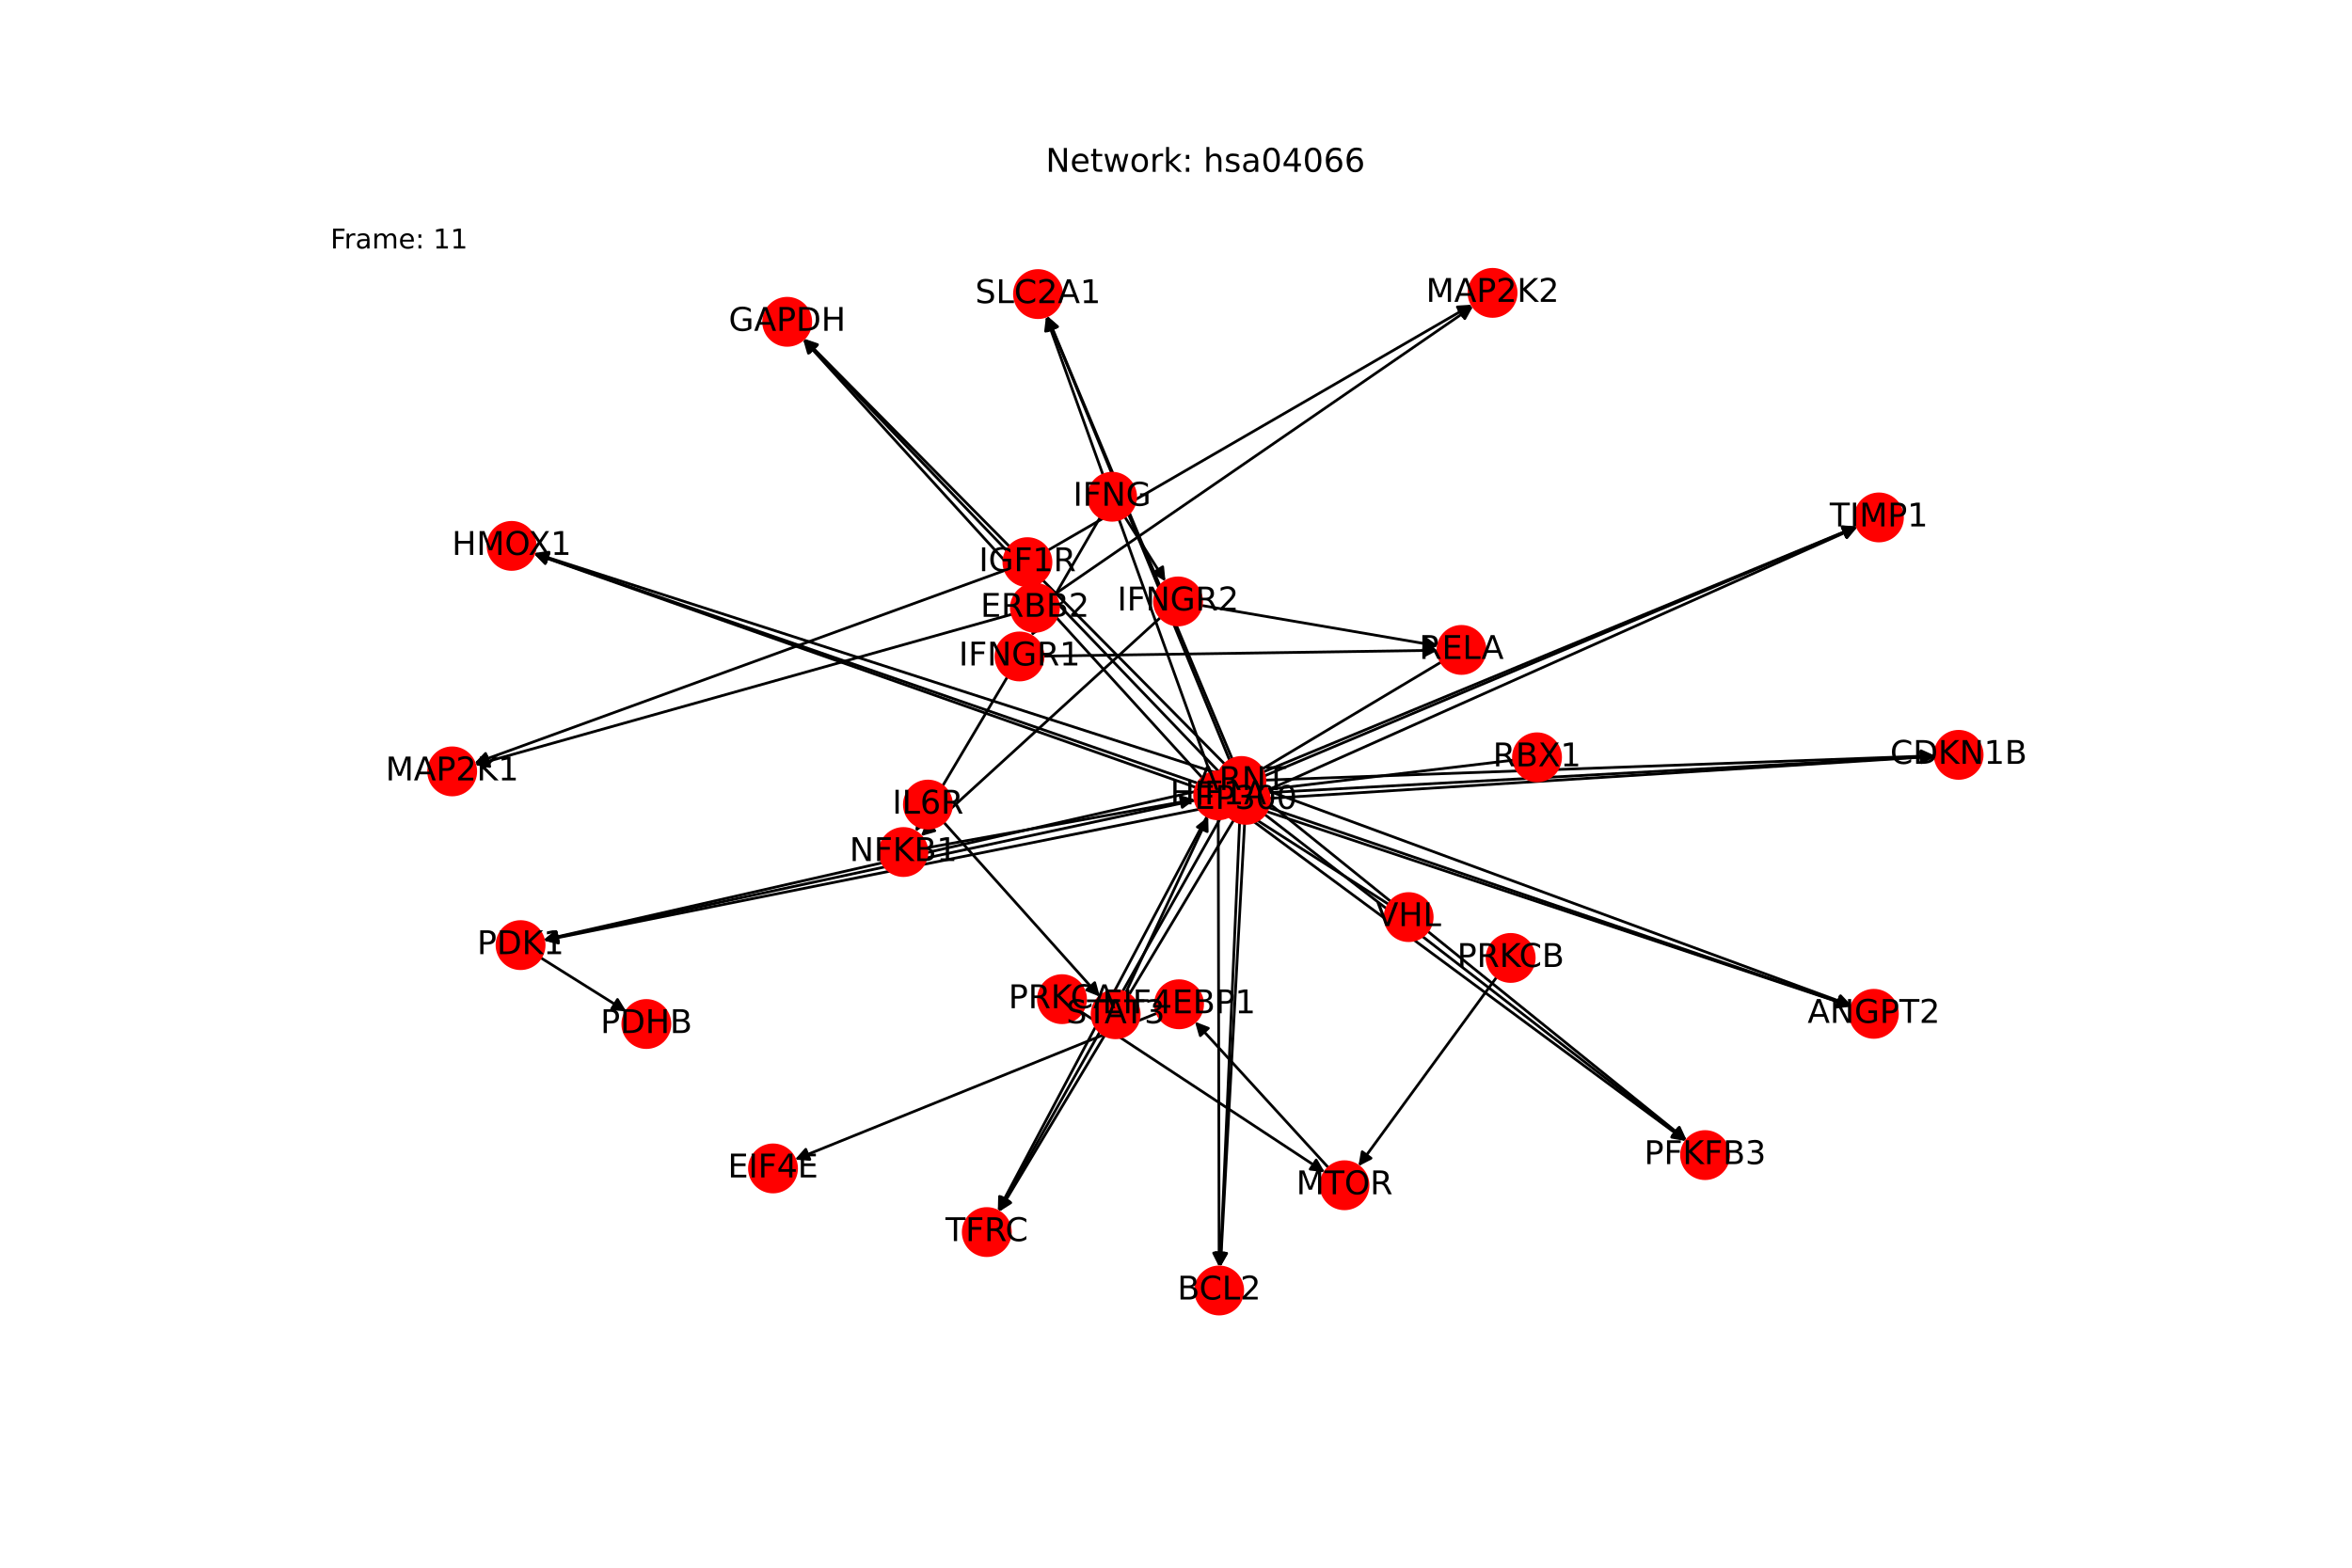 <?xml version="1.0" encoding="utf-8" standalone="no"?>
<!DOCTYPE svg PUBLIC "-//W3C//DTD SVG 1.1//EN"
  "http://www.w3.org/Graphics/SVG/1.1/DTD/svg11.dtd">
<!-- Created with matplotlib (https://matplotlib.org/) -->
<svg height="576pt" version="1.1" viewBox="0 0 864 576" width="864pt" xmlns="http://www.w3.org/2000/svg" xmlns:xlink="http://www.w3.org/1999/xlink">
 <defs>
  <style type="text/css">*{stroke-linecap:butt;stroke-linejoin:round;}</style>
 </defs>
 <g id="figure_1">
  <g id="patch_1">
   <path d="M 0 576 
L 864 576 
L 864 0 
L 0 0 
z
" style="fill:#ffffff;"/>
  </g>
  <g id="axes_1">
   <g id="patch_2">
    <path clip-path="url(#p323d3b3f9a)" d="M 556.014 279.28 
Q 506.058 285.237 457.212 291.063 
" style="fill:none;stroke:#000000;stroke-linecap:round;"/>
    <path clip-path="url(#p323d3b3f9a)" d="M 461.421 292.575 
L 457.212 291.063 
L 460.947 288.603 
L 461.421 292.575 
z
" style="stroke:#000000;stroke-linecap:round;"/>
   </g>
   <g id="patch_3">
    <path clip-path="url(#p323d3b3f9a)" d="M 510.169 332.296 
Q 482.483 314.59 455.738 297.487 
" style="fill:none;stroke:#000000;stroke-linecap:round;"/>
    <path clip-path="url(#p323d3b3f9a)" d="M 458.031 301.327 
L 455.738 297.487 
L 460.186 297.957 
L 458.031 301.327 
z
" style="stroke:#000000;stroke-linecap:round;"/>
   </g>
   <g id="patch_4">
    <path clip-path="url(#p323d3b3f9a)" d="M 464.031 283.64 
Q 573.119 238.532 681.175 193.852 
" style="fill:none;stroke:#000000;stroke-linecap:round;"/>
    <path clip-path="url(#p323d3b3f9a)" d="M 676.714 193.532 
L 681.175 193.852 
L 678.243 197.229 
L 676.714 193.532 
z
" style="stroke:#000000;stroke-linecap:round;"/>
   </g>
   <g id="patch_5">
    <path clip-path="url(#p323d3b3f9a)" d="M 451.773 294.492 
Q 409.263 369.82 367.304 444.173 
" style="fill:none;stroke:#000000;stroke-linecap:round;"/>
    <path clip-path="url(#p323d3b3f9a)" d="M 371.011 441.673 
L 367.304 444.173 
L 367.528 439.707 
L 371.011 441.673 
z
" style="stroke:#000000;stroke-linecap:round;"/>
   </g>
   <g id="patch_6">
    <path clip-path="url(#p323d3b3f9a)" d="M 447.788 284.292 
Q 321.991 243.76 197.258 203.57 
" style="fill:none;stroke:#000000;stroke-linecap:round;"/>
    <path clip-path="url(#p323d3b3f9a)" d="M 200.452 206.7 
L 197.258 203.57 
L 201.678 202.893 
L 200.452 206.7 
z
" style="stroke:#000000;stroke-linecap:round;"/>
   </g>
   <g id="patch_7">
    <path clip-path="url(#p323d3b3f9a)" d="M 452.693 278.958 
Q 418.673 197.503 385.083 117.08 
" style="fill:none;stroke:#000000;stroke-linecap:round;"/>
    <path clip-path="url(#p323d3b3f9a)" d="M 384.779 121.541 
L 385.083 117.08 
L 388.47 120 
L 384.779 121.541 
z
" style="stroke:#000000;stroke-linecap:round;"/>
   </g>
   <g id="patch_8">
    <path clip-path="url(#p323d3b3f9a)" d="M 447.589 288.87 
Q 323.633 317.101 200.766 345.083 
" style="fill:none;stroke:#000000;stroke-linecap:round;"/>
    <path clip-path="url(#p323d3b3f9a)" d="M 205.111 346.145 
L 200.766 345.083 
L 204.222 342.245 
L 205.111 346.145 
z
" style="stroke:#000000;stroke-linecap:round;"/>
   </g>
   <g id="patch_9">
    <path clip-path="url(#p323d3b3f9a)" d="M 449.943 280.793 
Q 372.606 202.594 296.056 125.19 
" style="fill:none;stroke:#000000;stroke-linecap:round;"/>
    <path clip-path="url(#p323d3b3f9a)" d="M 297.447 129.441 
L 296.056 125.19 
L 300.291 126.628 
L 297.447 129.441 
z
" style="stroke:#000000;stroke-linecap:round;"/>
   </g>
   <g id="patch_10">
    <path clip-path="url(#p323d3b3f9a)" d="M 462.769 292.387 
Q 541.194 355.679 618.749 418.268 
" style="fill:none;stroke:#000000;stroke-linecap:round;"/>
    <path clip-path="url(#p323d3b3f9a)" d="M 616.892 414.2 
L 618.749 418.268 
L 614.38 417.313 
L 616.892 414.2 
z
" style="stroke:#000000;stroke-linecap:round;"/>
   </g>
   <g id="patch_11">
    <path clip-path="url(#p323d3b3f9a)" d="M 455.652 295.6 
Q 451.943 380.551 448.282 464.385 
" style="fill:none;stroke:#000000;stroke-linecap:round;"/>
    <path clip-path="url(#p323d3b3f9a)" d="M 450.455 460.477 
L 448.282 464.385 
L 446.459 460.302 
L 450.455 460.477 
z
" style="stroke:#000000;stroke-linecap:round;"/>
   </g>
   <g id="patch_12">
    <path clip-path="url(#p323d3b3f9a)" d="M 464.158 289.941 
Q 572.191 329.727 679.174 369.127 
" style="fill:none;stroke:#000000;stroke-linecap:round;"/>
    <path clip-path="url(#p323d3b3f9a)" d="M 676.111 365.868 
L 679.174 369.127 
L 674.729 369.621 
L 676.111 365.868 
z
" style="stroke:#000000;stroke-linecap:round;"/>
   </g>
   <g id="patch_13">
    <path clip-path="url(#p323d3b3f9a)" d="M 464.685 286.633 
Q 587.764 282.148 709.726 277.703 
" style="fill:none;stroke:#000000;stroke-linecap:round;"/>
    <path clip-path="url(#p323d3b3f9a)" d="M 705.656 275.85 
L 709.726 277.703 
L 705.801 279.848 
L 705.656 275.85 
z
" style="stroke:#000000;stroke-linecap:round;"/>
   </g>
   <g id="patch_14">
    <path clip-path="url(#p323d3b3f9a)" d="M 465.578 290.353 
Q 573.941 241.999 681.283 194.1 
" style="fill:none;stroke:#000000;stroke-linecap:round;"/>
    <path clip-path="url(#p323d3b3f9a)" d="M 676.815 193.903 
L 681.283 194.1 
L 678.445 197.556 
L 676.815 193.903 
z
" style="stroke:#000000;stroke-linecap:round;"/>
   </g>
   <g id="patch_15">
    <path clip-path="url(#p323d3b3f9a)" d="M 453.218 301.31 
Q 410.083 373.287 367.522 444.305 
" style="fill:none;stroke:#000000;stroke-linecap:round;"/>
    <path clip-path="url(#p323d3b3f9a)" d="M 371.294 441.902 
L 367.522 444.305 
L 367.863 439.846 
L 371.294 441.902 
z
" style="stroke:#000000;stroke-linecap:round;"/>
   </g>
   <g id="patch_16">
    <path clip-path="url(#p323d3b3f9a)" d="M 449.483 291.05 
Q 322.809 247.227 197.192 203.769 
" style="fill:none;stroke:#000000;stroke-linecap:round;"/>
    <path clip-path="url(#p323d3b3f9a)" d="M 200.319 206.966 
L 197.192 203.769 
L 201.626 203.186 
L 200.319 206.966 
z
" style="stroke:#000000;stroke-linecap:round;"/>
   </g>
   <g id="patch_17">
    <path clip-path="url(#p323d3b3f9a)" d="M 454.377 285.872 
Q 419.492 200.97 385.031 117.102 
" style="fill:none;stroke:#000000;stroke-linecap:round;"/>
    <path clip-path="url(#p323d3b3f9a)" d="M 384.701 121.562 
L 385.031 117.102 
L 388.401 120.041 
L 384.701 121.562 
z
" style="stroke:#000000;stroke-linecap:round;"/>
   </g>
   <g id="patch_18">
    <path clip-path="url(#p323d3b3f9a)" d="M 449.176 295.584 
Q 324.448 320.569 200.817 345.335 
" style="fill:none;stroke:#000000;stroke-linecap:round;"/>
    <path clip-path="url(#p323d3b3f9a)" d="M 205.132 346.51 
L 200.817 345.335 
L 204.346 342.588 
L 205.132 346.51 
z
" style="stroke:#000000;stroke-linecap:round;"/>
   </g>
   <g id="patch_19">
    <path clip-path="url(#p323d3b3f9a)" d="M 451.676 287.635 
Q 373.424 206.06 295.946 125.291 
" style="fill:none;stroke:#000000;stroke-linecap:round;"/>
    <path clip-path="url(#p323d3b3f9a)" d="M 297.272 129.562 
L 295.946 125.291 
L 300.158 126.793 
L 297.272 129.562 
z
" style="stroke:#000000;stroke-linecap:round;"/>
   </g>
   <g id="patch_20">
    <path clip-path="url(#p323d3b3f9a)" d="M 464.518 299.182 
Q 542.013 359.146 618.624 418.425 
" style="fill:none;stroke:#000000;stroke-linecap:round;"/>
    <path clip-path="url(#p323d3b3f9a)" d="M 616.685 414.395 
L 618.624 418.425 
L 614.237 417.559 
L 616.685 414.395 
z
" style="stroke:#000000;stroke-linecap:round;"/>
   </g>
   <g id="patch_21">
    <path clip-path="url(#p323d3b3f9a)" d="M 457.198 302.528 
Q 452.763 384.015 448.388 464.386 
" style="fill:none;stroke:#000000;stroke-linecap:round;"/>
    <path clip-path="url(#p323d3b3f9a)" d="M 450.602 460.501 
L 448.388 464.386 
L 446.608 460.284 
L 450.602 460.501 
z
" style="stroke:#000000;stroke-linecap:round;"/>
   </g>
   <g id="patch_22">
    <path clip-path="url(#p323d3b3f9a)" d="M 465.867 296.677 
Q 573.008 333.194 679.091 369.35 
" style="fill:none;stroke:#000000;stroke-linecap:round;"/>
    <path clip-path="url(#p323d3b3f9a)" d="M 675.95 366.167 
L 679.091 369.35 
L 674.659 369.953 
L 675.95 366.167 
z
" style="stroke:#000000;stroke-linecap:round;"/>
   </g>
   <g id="patch_23">
    <path clip-path="url(#p323d3b3f9a)" d="M 466.31 293.337 
Q 588.581 285.615 709.736 277.964 
" style="fill:none;stroke:#000000;stroke-linecap:round;"/>
    <path clip-path="url(#p323d3b3f9a)" d="M 705.618 276.22 
L 709.736 277.964 
L 705.87 280.212 
L 705.618 276.22 
z
" style="stroke:#000000;stroke-linecap:round;"/>
   </g>
   <g id="patch_24">
    <path clip-path="url(#p323d3b3f9a)" d="M 455.483 288.863 
Q 568.856 241.169 681.198 193.908 
" style="fill:none;stroke:#000000;stroke-linecap:round;"/>
    <path clip-path="url(#p323d3b3f9a)" d="M 676.735 193.615 
L 681.198 193.908 
L 678.286 197.302 
L 676.735 193.615 
z
" style="stroke:#000000;stroke-linecap:round;"/>
   </g>
   <g id="patch_25">
    <path clip-path="url(#p323d3b3f9a)" d="M 443.449 299.872 
Q 404.999 372.456 367.073 444.052 
" style="fill:none;stroke:#000000;stroke-linecap:round;"/>
    <path clip-path="url(#p323d3b3f9a)" d="M 370.713 441.453 
L 367.073 444.052 
L 367.178 439.581 
L 370.713 441.453 
z
" style="stroke:#000000;stroke-linecap:round;"/>
   </g>
   <g id="patch_26">
    <path clip-path="url(#p323d3b3f9a)" d="M 439.34 289.338 
Q 317.729 246.397 197.172 203.827 
" style="fill:none;stroke:#000000;stroke-linecap:round;"/>
    <path clip-path="url(#p323d3b3f9a)" d="M 200.278 207.045 
L 197.172 203.827 
L 201.609 203.273 
L 200.278 207.045 
z
" style="stroke:#000000;stroke-linecap:round;"/>
   </g>
   <g id="patch_27">
    <path clip-path="url(#p323d3b3f9a)" d="M 444.572 284.068 
Q 414.408 200.137 384.622 117.259 
" style="fill:none;stroke:#000000;stroke-linecap:round;"/>
    <path clip-path="url(#p323d3b3f9a)" d="M 384.092 121.699 
L 384.622 117.259 
L 387.857 120.346 
L 384.092 121.699 
z
" style="stroke:#000000;stroke-linecap:round;"/>
   </g>
   <g id="patch_28">
    <path clip-path="url(#p323d3b3f9a)" d="M 439.036 294.039 
Q 319.367 319.738 200.79 345.202 
" style="fill:none;stroke:#000000;stroke-linecap:round;"/>
    <path clip-path="url(#p323d3b3f9a)" d="M 205.121 346.318 
L 200.79 345.202 
L 204.281 342.407 
L 205.121 346.318 
z
" style="stroke:#000000;stroke-linecap:round;"/>
   </g>
   <g id="patch_29">
    <path clip-path="url(#p323d3b3f9a)" d="M 441.673 285.815 
Q 368.34 205.228 295.76 125.469 
" style="fill:none;stroke:#000000;stroke-linecap:round;"/>
    <path clip-path="url(#p323d3b3f9a)" d="M 296.973 129.773 
L 295.76 125.469 
L 299.932 127.081 
L 296.973 129.773 
z
" style="stroke:#000000;stroke-linecap:round;"/>
   </g>
   <g id="patch_30">
    <path clip-path="url(#p323d3b3f9a)" d="M 454.464 297.366 
Q 536.928 358.313 618.493 418.596 
" style="fill:none;stroke:#000000;stroke-linecap:round;"/>
    <path clip-path="url(#p323d3b3f9a)" d="M 616.465 414.61 
L 618.493 418.596 
L 614.088 417.827 
L 616.465 414.61 
z
" style="stroke:#000000;stroke-linecap:round;"/>
   </g>
   <g id="patch_31">
    <path clip-path="url(#p323d3b3f9a)" d="M 447.519 300.879 
Q 447.679 383.186 447.837 464.376 
" style="fill:none;stroke:#000000;stroke-linecap:round;"/>
    <path clip-path="url(#p323d3b3f9a)" d="M 449.829 460.372 
L 447.837 464.376 
L 445.829 460.38 
L 449.829 460.372 
z
" style="stroke:#000000;stroke-linecap:round;"/>
   </g>
   <g id="patch_32">
    <path clip-path="url(#p323d3b3f9a)" d="M 455.716 294.958 
Q 567.923 332.362 679.069 369.412 
" style="fill:none;stroke:#000000;stroke-linecap:round;"/>
    <path clip-path="url(#p323d3b3f9a)" d="M 675.907 366.25 
L 679.069 369.412 
L 674.642 370.045 
L 675.907 366.25 
z
" style="stroke:#000000;stroke-linecap:round;"/>
   </g>
   <g id="patch_33">
    <path clip-path="url(#p323d3b3f9a)" d="M 456.147 291.748 
Q 583.499 284.784 709.734 277.881 
" style="fill:none;stroke:#000000;stroke-linecap:round;"/>
    <path clip-path="url(#p323d3b3f9a)" d="M 705.631 276.103 
L 709.734 277.881 
L 705.85 280.097 
L 705.631 276.103 
z
" style="stroke:#000000;stroke-linecap:round;"/>
   </g>
   <g id="patch_34">
    <path clip-path="url(#p323d3b3f9a)" d="M 488.049 429.089 
Q 463.504 402.237 439.712 376.211 
" style="fill:none;stroke:#000000;stroke-linecap:round;"/>
    <path clip-path="url(#p323d3b3f9a)" d="M 440.935 380.512 
L 439.712 376.211 
L 443.887 377.814 
L 440.935 380.512 
z
" style="stroke:#000000;stroke-linecap:round;"/>
   </g>
   <g id="patch_35">
    <path clip-path="url(#p323d3b3f9a)" d="M 198.566 351.857 
Q 214.336 361.75 229.159 371.049 
" style="fill:none;stroke:#000000;stroke-linecap:round;"/>
    <path clip-path="url(#p323d3b3f9a)" d="M 226.833 367.229 
L 229.159 371.049 
L 224.707 370.618 
L 226.833 367.229 
z
" style="stroke:#000000;stroke-linecap:round;"/>
   </g>
   <g id="patch_36">
    <path clip-path="url(#p323d3b3f9a)" d="M 404.183 190.01 
Q 391.523 211.855 379.423 232.733 
" style="fill:none;stroke:#000000;stroke-linecap:round;"/>
    <path clip-path="url(#p323d3b3f9a)" d="M 383.159 230.275 
L 379.423 232.733 
L 379.699 228.269 
L 383.159 230.275 
z
" style="stroke:#000000;stroke-linecap:round;"/>
   </g>
   <g id="patch_37">
    <path clip-path="url(#p323d3b3f9a)" d="M 413.143 189.84 
Q 420.642 201.746 427.546 212.706 
" style="fill:none;stroke:#000000;stroke-linecap:round;"/>
    <path clip-path="url(#p323d3b3f9a)" d="M 427.107 208.256 
L 427.546 212.706 
L 423.722 210.388 
L 427.107 208.256 
z
" style="stroke:#000000;stroke-linecap:round;"/>
   </g>
   <g id="patch_38">
    <path clip-path="url(#p323d3b3f9a)" d="M 346.654 302.076 
Q 375.354 334.14 403.308 365.371 
" style="fill:none;stroke:#000000;stroke-linecap:round;"/>
    <path clip-path="url(#p323d3b3f9a)" d="M 402.131 361.056 
L 403.308 365.371 
L 399.151 363.724 
L 402.131 361.056 
z
" style="stroke:#000000;stroke-linecap:round;"/>
   </g>
   <g id="patch_39">
    <path clip-path="url(#p323d3b3f9a)" d="M 413.502 364.812 
Q 428.664 332.44 443.353 301.08 
" style="fill:none;stroke:#000000;stroke-linecap:round;"/>
    <path clip-path="url(#p323d3b3f9a)" d="M 439.845 303.854 
L 443.353 301.08 
L 443.467 305.55 
L 439.845 303.854 
z
" style="stroke:#000000;stroke-linecap:round;"/>
   </g>
   <g id="patch_40">
    <path clip-path="url(#p323d3b3f9a)" d="M 425.089 372.237 
Q 358.542 399.146 293.032 425.636 
" style="fill:none;stroke:#000000;stroke-linecap:round;"/>
    <path clip-path="url(#p323d3b3f9a)" d="M 297.49 425.991 
L 293.032 425.636 
L 295.99 422.283 
L 297.49 425.991 
z
" style="stroke:#000000;stroke-linecap:round;"/>
   </g>
   <g id="patch_41">
    <path clip-path="url(#p323d3b3f9a)" d="M 369.288 209.51 
Q 271.766 244.986 175.295 280.08 
" style="fill:none;stroke:#000000;stroke-linecap:round;"/>
    <path clip-path="url(#p323d3b3f9a)" d="M 179.737 280.592 
L 175.295 280.08 
L 178.37 276.833 
L 179.737 280.592 
z
" style="stroke:#000000;stroke-linecap:round;"/>
   </g>
   <g id="patch_42">
    <path clip-path="url(#p323d3b3f9a)" d="M 384.919 202.21 
Q 462.857 157.079 539.827 112.508 
" style="fill:none;stroke:#000000;stroke-linecap:round;"/>
    <path clip-path="url(#p323d3b3f9a)" d="M 535.364 112.782 
L 539.827 112.508 
L 537.368 116.243 
L 535.364 112.782 
z
" style="stroke:#000000;stroke-linecap:round;"/>
   </g>
   <g id="patch_43">
    <path clip-path="url(#p323d3b3f9a)" d="M 371.844 225.66 
Q 273.142 253.371 175.517 280.78 
" style="fill:none;stroke:#000000;stroke-linecap:round;"/>
    <path clip-path="url(#p323d3b3f9a)" d="M 179.909 281.624 
L 175.517 280.78 
L 178.828 277.773 
L 179.909 281.624 
z
" style="stroke:#000000;stroke-linecap:round;"/>
   </g>
   <g id="patch_44">
    <path clip-path="url(#p323d3b3f9a)" d="M 387.317 218.408 
Q 464.236 165.464 540.234 113.153 
" style="fill:none;stroke:#000000;stroke-linecap:round;"/>
    <path clip-path="url(#p323d3b3f9a)" d="M 535.806 113.773 
L 540.234 113.153 
L 538.074 117.068 
L 535.806 113.773 
z
" style="stroke:#000000;stroke-linecap:round;"/>
   </g>
   <g id="patch_45">
    <path clip-path="url(#p323d3b3f9a)" d="M 397.358 371.878 
Q 442.01 401.298 485.728 430.102 
" style="fill:none;stroke:#000000;stroke-linecap:round;"/>
    <path clip-path="url(#p323d3b3f9a)" d="M 483.488 426.232 
L 485.728 430.102 
L 481.287 429.572 
L 483.488 426.232 
z
" style="stroke:#000000;stroke-linecap:round;"/>
   </g>
   <g id="patch_46">
    <path clip-path="url(#p323d3b3f9a)" d="M 549.832 358.957 
Q 524.418 393.725 499.663 427.591 
" style="fill:none;stroke:#000000;stroke-linecap:round;"/>
    <path clip-path="url(#p323d3b3f9a)" d="M 503.638 425.541 
L 499.663 427.591 
L 500.409 423.181 
L 503.638 425.541 
z
" style="stroke:#000000;stroke-linecap:round;"/>
   </g>
   <g id="patch_47">
    <path clip-path="url(#p323d3b3f9a)" d="M 529.433 243.24 
Q 492.185 265.508 455.895 287.203 
" style="fill:none;stroke:#000000;stroke-linecap:round;"/>
    <path clip-path="url(#p323d3b3f9a)" d="M 460.355 286.867 
L 455.895 287.203 
L 458.302 283.434 
L 460.355 286.867 
z
" style="stroke:#000000;stroke-linecap:round;"/>
   </g>
   <g id="patch_48">
    <path clip-path="url(#p323d3b3f9a)" d="M 340.384 311.518 
Q 389.682 302.637 437.88 293.954 
" style="fill:none;stroke:#000000;stroke-linecap:round;"/>
    <path clip-path="url(#p323d3b3f9a)" d="M 433.588 292.695 
L 437.88 293.954 
L 434.298 296.632 
L 433.588 292.695 
z
" style="stroke:#000000;stroke-linecap:round;"/>
   </g>
   <g id="patch_49">
    <path clip-path="url(#p323d3b3f9a)" d="M 383.175 241.067 
Q 455.688 239.996 527.084 238.942 
" style="fill:none;stroke:#000000;stroke-linecap:round;"/>
    <path clip-path="url(#p323d3b3f9a)" d="M 523.055 237.001 
L 527.084 238.942 
L 523.114 241.001 
L 523.055 237.001 
z
" style="stroke:#000000;stroke-linecap:round;"/>
   </g>
   <g id="patch_50">
    <path clip-path="url(#p323d3b3f9a)" d="M 370.1 248.64 
Q 353.192 277.122 336.855 304.642 
" style="fill:none;stroke:#000000;stroke-linecap:round;"/>
    <path clip-path="url(#p323d3b3f9a)" d="M 340.617 302.223 
L 336.855 304.642 
L 337.177 300.181 
L 340.617 302.223 
z
" style="stroke:#000000;stroke-linecap:round;"/>
   </g>
   <g id="patch_51">
    <path clip-path="url(#p323d3b3f9a)" d="M 441.293 222.438 
Q 484.81 229.887 527.226 237.147 
" style="fill:none;stroke:#000000;stroke-linecap:round;"/>
    <path clip-path="url(#p323d3b3f9a)" d="M 523.621 234.501 
L 527.226 237.147 
L 522.946 238.444 
L 523.621 234.501 
z
" style="stroke:#000000;stroke-linecap:round;"/>
   </g>
   <g id="patch_52">
    <path clip-path="url(#p323d3b3f9a)" d="M 426.361 226.813 
Q 382.311 267.013 339.087 306.46 
" style="fill:none;stroke:#000000;stroke-linecap:round;"/>
    <path clip-path="url(#p323d3b3f9a)" d="M 343.39 305.241 
L 339.087 306.46 
L 340.693 302.286 
L 343.39 305.241 
z
" style="stroke:#000000;stroke-linecap:round;"/>
   </g>
   <g id="PathCollection_1">
    <defs>
     <path d="M 0 8.66 
C 2.297 8.66 4.5 7.748 6.124 6.124 
C 7.748 4.5 8.66 2.297 8.66 -0 
C 8.66 -2.297 7.748 -4.5 6.124 -6.124 
C 4.5 -7.748 2.297 -8.66 0 -8.66 
C -2.297 -8.66 -4.5 -7.748 -6.124 -6.124 
C -7.748 -4.5 -8.66 -2.297 -8.66 0 
C -8.66 2.297 -7.748 4.5 -6.124 6.124 
C -4.5 7.748 -2.297 8.66 0 8.66 
z
" id="C0_0_50d96bdf16"/>
    </defs>
    <g clip-path="url(#p323d3b3f9a)">
     <use style="fill:#ff0000;stroke:#ff0000;" x="564.617" xlink:href="#C0_0_50d96bdf16" y="278.254"/>
    </g>
    <g clip-path="url(#p323d3b3f9a)">
     <use style="fill:#ff0000;stroke:#ff0000;" x="517.465" xlink:href="#C0_0_50d96bdf16" y="336.961"/>
    </g>
    <g clip-path="url(#p323d3b3f9a)">
     <use style="fill:#ff0000;stroke:#ff0000;" x="456.03" xlink:href="#C0_0_50d96bdf16" y="286.948"/>
    </g>
    <g clip-path="url(#p323d3b3f9a)">
     <use style="fill:#ff0000;stroke:#ff0000;" x="457.669" xlink:href="#C0_0_50d96bdf16" y="293.882"/>
    </g>
    <g clip-path="url(#p323d3b3f9a)">
     <use style="fill:#ff0000;stroke:#ff0000;" x="447.502" xlink:href="#C0_0_50d96bdf16" y="292.22"/>
    </g>
    <g clip-path="url(#p323d3b3f9a)">
     <use style="fill:#ff0000;stroke:#ff0000;" x="381.314" xlink:href="#C0_0_50d96bdf16" y="108.055"/>
    </g>
    <g clip-path="url(#p323d3b3f9a)">
     <use style="fill:#ff0000;stroke:#ff0000;" x="493.894" xlink:href="#C0_0_50d96bdf16" y="435.483"/>
    </g>
    <g clip-path="url(#p323d3b3f9a)">
     <use style="fill:#ff0000;stroke:#ff0000;" x="191.231" xlink:href="#C0_0_50d96bdf16" y="347.255"/>
    </g>
    <g clip-path="url(#p323d3b3f9a)">
     <use style="fill:#ff0000;stroke:#ff0000;" x="289.179" xlink:href="#C0_0_50d96bdf16" y="118.237"/>
    </g>
    <g clip-path="url(#p323d3b3f9a)">
     <use style="fill:#ff0000;stroke:#ff0000;" x="626.356" xlink:href="#C0_0_50d96bdf16" y="424.408"/>
    </g>
    <g clip-path="url(#p323d3b3f9a)">
     <use style="fill:#ff0000;stroke:#ff0000;" x="362.497" xlink:href="#C0_0_50d96bdf16" y="452.691"/>
    </g>
    <g clip-path="url(#p323d3b3f9a)">
     <use style="fill:#ff0000;stroke:#ff0000;" x="690.212" xlink:href="#C0_0_50d96bdf16" y="190.115"/>
    </g>
    <g clip-path="url(#p323d3b3f9a)">
     <use style="fill:#ff0000;stroke:#ff0000;" x="187.951" xlink:href="#C0_0_50d96bdf16" y="200.571"/>
    </g>
    <g clip-path="url(#p323d3b3f9a)">
     <use style="fill:#ff0000;stroke:#ff0000;" x="408.527" xlink:href="#C0_0_50d96bdf16" y="182.513"/>
    </g>
    <g clip-path="url(#p323d3b3f9a)">
     <use style="fill:#ff0000;stroke:#ff0000;" x="340.878" xlink:href="#C0_0_50d96bdf16" y="295.623"/>
    </g>
    <g clip-path="url(#p323d3b3f9a)">
     <use style="fill:#ff0000;stroke:#ff0000;" x="409.828" xlink:href="#C0_0_50d96bdf16" y="372.655"/>
    </g>
    <g clip-path="url(#p323d3b3f9a)">
     <use style="fill:#ff0000;stroke:#ff0000;" x="433.113" xlink:href="#C0_0_50d96bdf16" y="368.992"/>
    </g>
    <g clip-path="url(#p323d3b3f9a)">
     <use style="fill:#ff0000;stroke:#ff0000;" x="283.963" xlink:href="#C0_0_50d96bdf16" y="429.303"/>
    </g>
    <g clip-path="url(#p323d3b3f9a)">
     <use style="fill:#ff0000;stroke:#ff0000;" x="447.856" xlink:href="#C0_0_50d96bdf16" y="474.153"/>
    </g>
    <g clip-path="url(#p323d3b3f9a)">
     <use style="fill:#ff0000;stroke:#ff0000;" x="377.423" xlink:href="#C0_0_50d96bdf16" y="206.551"/>
    </g>
    <g clip-path="url(#p323d3b3f9a)">
     <use style="fill:#ff0000;stroke:#ff0000;" x="380.183" xlink:href="#C0_0_50d96bdf16" y="223.319"/>
    </g>
    <g clip-path="url(#p323d3b3f9a)">
     <use style="fill:#ff0000;stroke:#ff0000;" x="390.128" xlink:href="#C0_0_50d96bdf16" y="367.115"/>
    </g>
    <g clip-path="url(#p323d3b3f9a)">
     <use style="fill:#ff0000;stroke:#ff0000;" x="554.942" xlink:href="#C0_0_50d96bdf16" y="351.966"/>
    </g>
    <g clip-path="url(#p323d3b3f9a)">
     <use style="fill:#ff0000;stroke:#ff0000;" x="237.439" xlink:href="#C0_0_50d96bdf16" y="376.244"/>
    </g>
    <g clip-path="url(#p323d3b3f9a)">
     <use style="fill:#ff0000;stroke:#ff0000;" x="688.347" xlink:href="#C0_0_50d96bdf16" y="372.505"/>
    </g>
    <g clip-path="url(#p323d3b3f9a)">
     <use style="fill:#ff0000;stroke:#ff0000;" x="536.865" xlink:href="#C0_0_50d96bdf16" y="238.797"/>
    </g>
    <g clip-path="url(#p323d3b3f9a)">
     <use style="fill:#ff0000;stroke:#ff0000;" x="331.862" xlink:href="#C0_0_50d96bdf16" y="313.053"/>
    </g>
    <g clip-path="url(#p323d3b3f9a)">
     <use style="fill:#ff0000;stroke:#ff0000;" x="374.519" xlink:href="#C0_0_50d96bdf16" y="241.195"/>
    </g>
    <g clip-path="url(#p323d3b3f9a)">
     <use style="fill:#ff0000;stroke:#ff0000;" x="432.756" xlink:href="#C0_0_50d96bdf16" y="220.976"/>
    </g>
    <g clip-path="url(#p323d3b3f9a)">
     <use style="fill:#ff0000;stroke:#ff0000;" x="166.106" xlink:href="#C0_0_50d96bdf16" y="283.422"/>
    </g>
    <g clip-path="url(#p323d3b3f9a)">
     <use style="fill:#ff0000;stroke:#ff0000;" x="548.291" xlink:href="#C0_0_50d96bdf16" y="107.607"/>
    </g>
    <g clip-path="url(#p323d3b3f9a)">
     <use style="fill:#ff0000;stroke:#ff0000;" x="719.494" xlink:href="#C0_0_50d96bdf16" y="277.347"/>
    </g>
   </g>
   <g id="text_1">
    <g clip-path="url(#p323d3b3f9a)">
     <!-- RBX1 -->
     <g transform="translate(548.404 281.565)scale(0.12 -0.12)">
      <defs>
       <path d="M 44.391 34.188 
Q 47.562 33.109 50.562 29.594 
Q 53.562 26.078 56.594 19.922 
L 66.609 0 
L 56 0 
L 46.688 18.703 
Q 43.062 26.031 39.672 28.422 
Q 36.281 30.812 30.422 30.812 
L 19.672 30.812 
L 19.672 0 
L 9.812 0 
L 9.812 72.906 
L 32.078 72.906 
Q 44.578 72.906 50.734 67.672 
Q 56.891 62.453 56.891 51.906 
Q 56.891 45.016 53.688 40.469 
Q 50.484 35.938 44.391 34.188 
z
M 19.672 64.797 
L 19.672 38.922 
L 32.078 38.922 
Q 39.203 38.922 42.844 42.219 
Q 46.484 45.516 46.484 51.906 
Q 46.484 58.297 42.844 61.547 
Q 39.203 64.797 32.078 64.797 
z
" id="DejaVuSans-82"/>
       <path d="M 19.672 34.812 
L 19.672 8.109 
L 35.5 8.109 
Q 43.453 8.109 47.281 11.406 
Q 51.125 14.703 51.125 21.484 
Q 51.125 28.328 47.281 31.562 
Q 43.453 34.812 35.5 34.812 
z
M 19.672 64.797 
L 19.672 42.828 
L 34.281 42.828 
Q 41.5 42.828 45.031 45.531 
Q 48.578 48.25 48.578 53.812 
Q 48.578 59.328 45.031 62.062 
Q 41.5 64.797 34.281 64.797 
z
M 9.812 72.906 
L 35.016 72.906 
Q 46.297 72.906 52.391 68.219 
Q 58.5 63.531 58.5 54.891 
Q 58.5 48.188 55.375 44.234 
Q 52.25 40.281 46.188 39.312 
Q 53.469 37.75 57.5 32.781 
Q 61.531 27.828 61.531 20.406 
Q 61.531 10.641 54.891 5.312 
Q 48.25 0 35.984 0 
L 9.812 0 
z
" id="DejaVuSans-66"/>
       <path d="M 6.297 72.906 
L 16.891 72.906 
L 35.016 45.797 
L 53.219 72.906 
L 63.812 72.906 
L 40.375 37.891 
L 65.375 0 
L 54.781 0 
L 34.281 31 
L 13.625 0 
L 2.984 0 
L 29 38.922 
z
" id="DejaVuSans-88"/>
       <path d="M 12.406 8.297 
L 28.516 8.297 
L 28.516 63.922 
L 10.984 60.406 
L 10.984 69.391 
L 28.422 72.906 
L 38.281 72.906 
L 38.281 8.297 
L 54.391 8.297 
L 54.391 0 
L 12.406 0 
z
" id="DejaVuSans-49"/>
      </defs>
      <use xlink:href="#DejaVuSans-82"/>
      <use x="69.482" xlink:href="#DejaVuSans-66"/>
      <use x="138.086" xlink:href="#DejaVuSans-88"/>
      <use x="206.592" xlink:href="#DejaVuSans-49"/>
     </g>
    </g>
   </g>
   <g id="text_2">
    <g clip-path="url(#p323d3b3f9a)">
     <!-- VHL -->
     <g transform="translate(505.505 340.273)scale(0.12 -0.12)">
      <defs>
       <path d="M 28.609 0 
L 0.781 72.906 
L 11.078 72.906 
L 34.188 11.531 
L 57.328 72.906 
L 67.578 72.906 
L 39.797 0 
z
" id="DejaVuSans-86"/>
       <path d="M 9.812 72.906 
L 19.672 72.906 
L 19.672 43.016 
L 55.516 43.016 
L 55.516 72.906 
L 65.375 72.906 
L 65.375 0 
L 55.516 0 
L 55.516 34.719 
L 19.672 34.719 
L 19.672 0 
L 9.812 0 
z
" id="DejaVuSans-72"/>
       <path d="M 9.812 72.906 
L 19.672 72.906 
L 19.672 8.297 
L 55.172 8.297 
L 55.172 0 
L 9.812 0 
z
" id="DejaVuSans-76"/>
      </defs>
      <use xlink:href="#DejaVuSans-86"/>
      <use x="68.408" xlink:href="#DejaVuSans-72"/>
      <use x="143.604" xlink:href="#DejaVuSans-76"/>
     </g>
    </g>
   </g>
   <g id="text_3">
    <g clip-path="url(#p323d3b3f9a)">
     <!-- ARNT -->
     <g transform="translate(439.603 290.259)scale(0.12 -0.12)">
      <defs>
       <path d="M 34.188 63.188 
L 20.797 26.906 
L 47.609 26.906 
z
M 28.609 72.906 
L 39.797 72.906 
L 67.578 0 
L 57.328 0 
L 50.688 18.703 
L 17.828 18.703 
L 11.188 0 
L 0.781 0 
z
" id="DejaVuSans-65"/>
       <path d="M 9.812 72.906 
L 23.094 72.906 
L 55.422 11.922 
L 55.422 72.906 
L 64.984 72.906 
L 64.984 0 
L 51.703 0 
L 19.391 60.984 
L 19.391 0 
L 9.812 0 
z
" id="DejaVuSans-78"/>
       <path d="M -0.297 72.906 
L 61.375 72.906 
L 61.375 64.594 
L 35.5 64.594 
L 35.5 0 
L 25.594 0 
L 25.594 64.594 
L -0.297 64.594 
z
" id="DejaVuSans-84"/>
      </defs>
      <use xlink:href="#DejaVuSans-65"/>
      <use x="68.408" xlink:href="#DejaVuSans-82"/>
      <use x="137.891" xlink:href="#DejaVuSans-78"/>
      <use x="212.695" xlink:href="#DejaVuSans-84"/>
     </g>
    </g>
   </g>
   <g id="text_4">
    <g clip-path="url(#p323d3b3f9a)">
     <!-- EP300 -->
     <g transform="translate(438.807 297.194)scale(0.12 -0.12)">
      <defs>
       <path d="M 9.812 72.906 
L 55.906 72.906 
L 55.906 64.594 
L 19.672 64.594 
L 19.672 43.016 
L 54.391 43.016 
L 54.391 34.719 
L 19.672 34.719 
L 19.672 8.297 
L 56.781 8.297 
L 56.781 0 
L 9.812 0 
z
" id="DejaVuSans-69"/>
       <path d="M 19.672 64.797 
L 19.672 37.406 
L 32.078 37.406 
Q 38.969 37.406 42.719 40.969 
Q 46.484 44.531 46.484 51.125 
Q 46.484 57.672 42.719 61.234 
Q 38.969 64.797 32.078 64.797 
z
M 9.812 72.906 
L 32.078 72.906 
Q 44.344 72.906 50.609 67.359 
Q 56.891 61.812 56.891 51.125 
Q 56.891 40.328 50.609 34.812 
Q 44.344 29.297 32.078 29.297 
L 19.672 29.297 
L 19.672 0 
L 9.812 0 
z
" id="DejaVuSans-80"/>
       <path d="M 40.578 39.312 
Q 47.656 37.797 51.625 33 
Q 55.609 28.219 55.609 21.188 
Q 55.609 10.406 48.188 4.484 
Q 40.766 -1.422 27.094 -1.422 
Q 22.516 -1.422 17.656 -0.516 
Q 12.797 0.391 7.625 2.203 
L 7.625 11.719 
Q 11.719 9.328 16.594 8.109 
Q 21.484 6.891 26.812 6.891 
Q 36.078 6.891 40.938 10.547 
Q 45.797 14.203 45.797 21.188 
Q 45.797 27.641 41.281 31.266 
Q 36.766 34.906 28.719 34.906 
L 20.219 34.906 
L 20.219 43.016 
L 29.109 43.016 
Q 36.375 43.016 40.234 45.922 
Q 44.094 48.828 44.094 54.297 
Q 44.094 59.906 40.109 62.906 
Q 36.141 65.922 28.719 65.922 
Q 24.656 65.922 20.016 65.031 
Q 15.375 64.156 9.812 62.312 
L 9.812 71.094 
Q 15.438 72.656 20.344 73.438 
Q 25.25 74.219 29.594 74.219 
Q 40.828 74.219 47.359 69.109 
Q 53.906 64.016 53.906 55.328 
Q 53.906 49.266 50.438 45.094 
Q 46.969 40.922 40.578 39.312 
z
" id="DejaVuSans-51"/>
       <path d="M 31.781 66.406 
Q 24.172 66.406 20.328 58.906 
Q 16.5 51.422 16.5 36.375 
Q 16.5 21.391 20.328 13.891 
Q 24.172 6.391 31.781 6.391 
Q 39.453 6.391 43.281 13.891 
Q 47.125 21.391 47.125 36.375 
Q 47.125 51.422 43.281 58.906 
Q 39.453 66.406 31.781 66.406 
z
M 31.781 74.219 
Q 44.047 74.219 50.516 64.516 
Q 56.984 54.828 56.984 36.375 
Q 56.984 17.969 50.516 8.266 
Q 44.047 -1.422 31.781 -1.422 
Q 19.531 -1.422 13.062 8.266 
Q 6.594 17.969 6.594 36.375 
Q 6.594 54.828 13.062 64.516 
Q 19.531 74.219 31.781 74.219 
z
" id="DejaVuSans-48"/>
      </defs>
      <use xlink:href="#DejaVuSans-69"/>
      <use x="63.184" xlink:href="#DejaVuSans-80"/>
      <use x="123.486" xlink:href="#DejaVuSans-51"/>
      <use x="187.109" xlink:href="#DejaVuSans-48"/>
      <use x="250.732" xlink:href="#DejaVuSans-48"/>
     </g>
    </g>
   </g>
   <g id="text_5">
    <g clip-path="url(#p323d3b3f9a)">
     <!-- HIF1A -->
     <g transform="translate(429.847 295.532)scale(0.12 -0.12)">
      <defs>
       <path d="M 9.812 72.906 
L 19.672 72.906 
L 19.672 0 
L 9.812 0 
z
" id="DejaVuSans-73"/>
       <path d="M 9.812 72.906 
L 51.703 72.906 
L 51.703 64.594 
L 19.672 64.594 
L 19.672 43.109 
L 48.578 43.109 
L 48.578 34.812 
L 19.672 34.812 
L 19.672 0 
L 9.812 0 
z
" id="DejaVuSans-70"/>
      </defs>
      <use xlink:href="#DejaVuSans-72"/>
      <use x="75.195" xlink:href="#DejaVuSans-73"/>
      <use x="104.688" xlink:href="#DejaVuSans-70"/>
      <use x="162.207" xlink:href="#DejaVuSans-49"/>
      <use x="225.83" xlink:href="#DejaVuSans-65"/>
     </g>
    </g>
   </g>
   <g id="text_6">
    <g clip-path="url(#p323d3b3f9a)">
     <!-- SLC2A1 -->
     <g transform="translate(358.233 111.366)scale(0.12 -0.12)">
      <defs>
       <path d="M 53.516 70.516 
L 53.516 60.891 
Q 47.906 63.578 42.922 64.891 
Q 37.938 66.219 33.297 66.219 
Q 25.25 66.219 20.875 63.094 
Q 16.5 59.969 16.5 54.203 
Q 16.5 49.359 19.406 46.891 
Q 22.312 44.438 30.422 42.922 
L 36.375 41.703 
Q 47.406 39.594 52.656 34.297 
Q 57.906 29 57.906 20.125 
Q 57.906 9.516 50.797 4.047 
Q 43.703 -1.422 29.984 -1.422 
Q 24.812 -1.422 18.969 -0.25 
Q 13.141 0.922 6.891 3.219 
L 6.891 13.375 
Q 12.891 10.016 18.656 8.297 
Q 24.422 6.594 29.984 6.594 
Q 38.422 6.594 43.016 9.906 
Q 47.609 13.234 47.609 19.391 
Q 47.609 24.75 44.312 27.781 
Q 41.016 30.812 33.5 32.328 
L 27.484 33.5 
Q 16.453 35.688 11.516 40.375 
Q 6.594 45.062 6.594 53.422 
Q 6.594 63.094 13.406 68.656 
Q 20.219 74.219 32.172 74.219 
Q 37.312 74.219 42.625 73.281 
Q 47.953 72.359 53.516 70.516 
z
" id="DejaVuSans-83"/>
       <path d="M 64.406 67.281 
L 64.406 56.891 
Q 59.422 61.531 53.781 63.812 
Q 48.141 66.109 41.797 66.109 
Q 29.297 66.109 22.656 58.469 
Q 16.016 50.828 16.016 36.375 
Q 16.016 21.969 22.656 14.328 
Q 29.297 6.688 41.797 6.688 
Q 48.141 6.688 53.781 8.984 
Q 59.422 11.281 64.406 15.922 
L 64.406 5.609 
Q 59.234 2.094 53.438 0.328 
Q 47.656 -1.422 41.219 -1.422 
Q 24.656 -1.422 15.125 8.703 
Q 5.609 18.844 5.609 36.375 
Q 5.609 53.953 15.125 64.078 
Q 24.656 74.219 41.219 74.219 
Q 47.75 74.219 53.531 72.484 
Q 59.328 70.75 64.406 67.281 
z
" id="DejaVuSans-67"/>
       <path d="M 19.188 8.297 
L 53.609 8.297 
L 53.609 0 
L 7.328 0 
L 7.328 8.297 
Q 12.938 14.109 22.625 23.891 
Q 32.328 33.688 34.812 36.531 
Q 39.547 41.844 41.422 45.531 
Q 43.312 49.219 43.312 52.781 
Q 43.312 58.594 39.234 62.25 
Q 35.156 65.922 28.609 65.922 
Q 23.969 65.922 18.812 64.312 
Q 13.672 62.703 7.812 59.422 
L 7.812 69.391 
Q 13.766 71.781 18.938 73 
Q 24.125 74.219 28.422 74.219 
Q 39.75 74.219 46.484 68.547 
Q 53.219 62.891 53.219 53.422 
Q 53.219 48.922 51.531 44.891 
Q 49.859 40.875 45.406 35.406 
Q 44.188 33.984 37.641 27.219 
Q 31.109 20.453 19.188 8.297 
z
" id="DejaVuSans-50"/>
      </defs>
      <use xlink:href="#DejaVuSans-83"/>
      <use x="63.477" xlink:href="#DejaVuSans-76"/>
      <use x="119.189" xlink:href="#DejaVuSans-67"/>
      <use x="189.014" xlink:href="#DejaVuSans-50"/>
      <use x="252.637" xlink:href="#DejaVuSans-65"/>
      <use x="321.045" xlink:href="#DejaVuSans-49"/>
     </g>
    </g>
   </g>
   <g id="text_7">
    <g clip-path="url(#p323d3b3f9a)">
     <!-- MTOR -->
     <g transform="translate(476.16 438.794)scale(0.12 -0.12)">
      <defs>
       <path d="M 9.812 72.906 
L 24.516 72.906 
L 43.109 23.297 
L 61.812 72.906 
L 76.516 72.906 
L 76.516 0 
L 66.891 0 
L 66.891 64.016 
L 48.094 14.016 
L 38.188 14.016 
L 19.391 64.016 
L 19.391 0 
L 9.812 0 
z
" id="DejaVuSans-77"/>
       <path d="M 39.406 66.219 
Q 28.656 66.219 22.328 58.203 
Q 16.016 50.203 16.016 36.375 
Q 16.016 22.609 22.328 14.594 
Q 28.656 6.594 39.406 6.594 
Q 50.141 6.594 56.422 14.594 
Q 62.703 22.609 62.703 36.375 
Q 62.703 50.203 56.422 58.203 
Q 50.141 66.219 39.406 66.219 
z
M 39.406 74.219 
Q 54.734 74.219 63.906 63.938 
Q 73.094 53.656 73.094 36.375 
Q 73.094 19.141 63.906 8.859 
Q 54.734 -1.422 39.406 -1.422 
Q 24.031 -1.422 14.812 8.828 
Q 5.609 19.094 5.609 36.375 
Q 5.609 53.656 14.812 63.938 
Q 24.031 74.219 39.406 74.219 
z
" id="DejaVuSans-79"/>
      </defs>
      <use xlink:href="#DejaVuSans-77"/>
      <use x="86.279" xlink:href="#DejaVuSans-84"/>
      <use x="147.363" xlink:href="#DejaVuSans-79"/>
      <use x="226.074" xlink:href="#DejaVuSans-82"/>
     </g>
    </g>
   </g>
   <g id="text_8">
    <g clip-path="url(#p323d3b3f9a)">
     <!-- PDK1 -->
     <g transform="translate(175.241 350.566)scale(0.12 -0.12)">
      <defs>
       <path d="M 19.672 64.797 
L 19.672 8.109 
L 31.594 8.109 
Q 46.688 8.109 53.688 14.938 
Q 60.688 21.781 60.688 36.531 
Q 60.688 51.172 53.688 57.984 
Q 46.688 64.797 31.594 64.797 
z
M 9.812 72.906 
L 30.078 72.906 
Q 51.266 72.906 61.172 64.094 
Q 71.094 55.281 71.094 36.531 
Q 71.094 17.672 61.125 8.828 
Q 51.172 0 30.078 0 
L 9.812 0 
z
" id="DejaVuSans-68"/>
       <path d="M 9.812 72.906 
L 19.672 72.906 
L 19.672 42.094 
L 52.391 72.906 
L 65.094 72.906 
L 28.906 38.922 
L 67.672 0 
L 54.688 0 
L 19.672 35.109 
L 19.672 0 
L 9.812 0 
z
" id="DejaVuSans-75"/>
      </defs>
      <use xlink:href="#DejaVuSans-80"/>
      <use x="60.303" xlink:href="#DejaVuSans-68"/>
      <use x="137.305" xlink:href="#DejaVuSans-75"/>
      <use x="202.881" xlink:href="#DejaVuSans-49"/>
     </g>
    </g>
   </g>
   <g id="text_9">
    <g clip-path="url(#p323d3b3f9a)">
     <!-- GAPDH -->
     <g transform="translate(267.675 121.548)scale(0.12 -0.12)">
      <defs>
       <path d="M 59.516 10.406 
L 59.516 29.984 
L 43.406 29.984 
L 43.406 38.094 
L 69.281 38.094 
L 69.281 6.781 
Q 63.578 2.734 56.688 0.656 
Q 49.812 -1.422 42 -1.422 
Q 24.906 -1.422 15.25 8.562 
Q 5.609 18.562 5.609 36.375 
Q 5.609 54.25 15.25 64.234 
Q 24.906 74.219 42 74.219 
Q 49.125 74.219 55.547 72.453 
Q 61.969 70.703 67.391 67.281 
L 67.391 56.781 
Q 61.922 61.422 55.766 63.766 
Q 49.609 66.109 42.828 66.109 
Q 29.438 66.109 22.719 58.641 
Q 16.016 51.172 16.016 36.375 
Q 16.016 21.625 22.719 14.156 
Q 29.438 6.688 42.828 6.688 
Q 48.047 6.688 52.141 7.594 
Q 56.25 8.5 59.516 10.406 
z
" id="DejaVuSans-71"/>
      </defs>
      <use xlink:href="#DejaVuSans-71"/>
      <use x="77.49" xlink:href="#DejaVuSans-65"/>
      <use x="145.898" xlink:href="#DejaVuSans-80"/>
      <use x="206.201" xlink:href="#DejaVuSans-68"/>
      <use x="283.203" xlink:href="#DejaVuSans-72"/>
     </g>
    </g>
   </g>
   <g id="text_10">
    <g clip-path="url(#p323d3b3f9a)">
     <!-- PFKFB3 -->
     <g transform="translate(603.968 427.719)scale(0.12 -0.12)">
      <use xlink:href="#DejaVuSans-80"/>
      <use x="60.303" xlink:href="#DejaVuSans-70"/>
      <use x="117.822" xlink:href="#DejaVuSans-75"/>
      <use x="183.398" xlink:href="#DejaVuSans-70"/>
      <use x="240.918" xlink:href="#DejaVuSans-66"/>
      <use x="309.521" xlink:href="#DejaVuSans-51"/>
     </g>
    </g>
   </g>
   <g id="text_11">
    <g clip-path="url(#p323d3b3f9a)">
     <!-- TFRC -->
     <g transform="translate(347.323 456.002)scale(0.12 -0.12)">
      <use xlink:href="#DejaVuSans-84"/>
      <use x="61.084" xlink:href="#DejaVuSans-70"/>
      <use x="118.604" xlink:href="#DejaVuSans-82"/>
      <use x="183.086" xlink:href="#DejaVuSans-67"/>
     </g>
    </g>
   </g>
   <g id="text_12">
    <g clip-path="url(#p323d3b3f9a)">
     <!-- TIMP1 -->
     <g transform="translate(672.165 193.427)scale(0.12 -0.12)">
      <use xlink:href="#DejaVuSans-84"/>
      <use x="61.084" xlink:href="#DejaVuSans-73"/>
      <use x="90.576" xlink:href="#DejaVuSans-77"/>
      <use x="176.855" xlink:href="#DejaVuSans-80"/>
      <use x="237.158" xlink:href="#DejaVuSans-49"/>
     </g>
    </g>
   </g>
   <g id="text_13">
    <g clip-path="url(#p323d3b3f9a)">
     <!-- HMOX1 -->
     <g transform="translate(165.994 203.883)scale(0.12 -0.12)">
      <use xlink:href="#DejaVuSans-72"/>
      <use x="75.195" xlink:href="#DejaVuSans-77"/>
      <use x="161.475" xlink:href="#DejaVuSans-79"/>
      <use x="233.811" xlink:href="#DejaVuSans-88"/>
      <use x="302.316" xlink:href="#DejaVuSans-49"/>
     </g>
    </g>
   </g>
   <g id="text_14">
    <g clip-path="url(#p323d3b3f9a)">
     <!-- IFNG -->
     <g transform="translate(394.168 185.825)scale(0.12 -0.12)">
      <use xlink:href="#DejaVuSans-73"/>
      <use x="29.492" xlink:href="#DejaVuSans-70"/>
      <use x="87.012" xlink:href="#DejaVuSans-78"/>
      <use x="161.816" xlink:href="#DejaVuSans-71"/>
     </g>
    </g>
   </g>
   <g id="text_15">
    <g clip-path="url(#p323d3b3f9a)">
     <!-- IL6R -->
     <g transform="translate(327.778 298.934)scale(0.12 -0.12)">
      <defs>
       <path d="M 33.016 40.375 
Q 26.375 40.375 22.484 35.828 
Q 18.609 31.297 18.609 23.391 
Q 18.609 15.531 22.484 10.953 
Q 26.375 6.391 33.016 6.391 
Q 39.656 6.391 43.531 10.953 
Q 47.406 15.531 47.406 23.391 
Q 47.406 31.297 43.531 35.828 
Q 39.656 40.375 33.016 40.375 
z
M 52.594 71.297 
L 52.594 62.312 
Q 48.875 64.062 45.094 64.984 
Q 41.312 65.922 37.594 65.922 
Q 27.828 65.922 22.672 59.328 
Q 17.531 52.734 16.797 39.406 
Q 19.672 43.656 24.016 45.922 
Q 28.375 48.188 33.594 48.188 
Q 44.578 48.188 50.953 41.516 
Q 57.328 34.859 57.328 23.391 
Q 57.328 12.156 50.688 5.359 
Q 44.047 -1.422 33.016 -1.422 
Q 20.359 -1.422 13.672 8.266 
Q 6.984 17.969 6.984 36.375 
Q 6.984 53.656 15.188 63.938 
Q 23.391 74.219 37.203 74.219 
Q 40.922 74.219 44.703 73.484 
Q 48.484 72.75 52.594 71.297 
z
" id="DejaVuSans-54"/>
      </defs>
      <use xlink:href="#DejaVuSans-73"/>
      <use x="29.492" xlink:href="#DejaVuSans-76"/>
      <use x="85.205" xlink:href="#DejaVuSans-54"/>
      <use x="148.828" xlink:href="#DejaVuSans-82"/>
     </g>
    </g>
   </g>
   <g id="text_16">
    <g clip-path="url(#p323d3b3f9a)">
     <!-- STAT3 -->
     <g transform="translate(391.698 375.966)scale(0.12 -0.12)">
      <use xlink:href="#DejaVuSans-83"/>
      <use x="63.477" xlink:href="#DejaVuSans-84"/>
      <use x="116.811" xlink:href="#DejaVuSans-65"/>
      <use x="177.469" xlink:href="#DejaVuSans-84"/>
      <use x="238.553" xlink:href="#DejaVuSans-51"/>
     </g>
    </g>
   </g>
   <g id="text_17">
    <g clip-path="url(#p323d3b3f9a)">
     <!-- EIF4EBP1 -->
     <g transform="translate(404.941 372.303)scale(0.12 -0.12)">
      <defs>
       <path d="M 37.797 64.312 
L 12.891 25.391 
L 37.797 25.391 
z
M 35.203 72.906 
L 47.609 72.906 
L 47.609 25.391 
L 58.016 25.391 
L 58.016 17.188 
L 47.609 17.188 
L 47.609 0 
L 37.797 0 
L 37.797 17.188 
L 4.891 17.188 
L 4.891 26.703 
z
" id="DejaVuSans-52"/>
      </defs>
      <use xlink:href="#DejaVuSans-69"/>
      <use x="63.184" xlink:href="#DejaVuSans-73"/>
      <use x="92.676" xlink:href="#DejaVuSans-70"/>
      <use x="150.195" xlink:href="#DejaVuSans-52"/>
      <use x="213.818" xlink:href="#DejaVuSans-69"/>
      <use x="277.002" xlink:href="#DejaVuSans-66"/>
      <use x="345.605" xlink:href="#DejaVuSans-80"/>
      <use x="405.908" xlink:href="#DejaVuSans-49"/>
     </g>
    </g>
   </g>
   <g id="text_18">
    <g clip-path="url(#p323d3b3f9a)">
     <!-- EIF4E -->
     <g transform="translate(267.342 432.615)scale(0.12 -0.12)">
      <use xlink:href="#DejaVuSans-69"/>
      <use x="63.184" xlink:href="#DejaVuSans-73"/>
      <use x="92.676" xlink:href="#DejaVuSans-70"/>
      <use x="150.195" xlink:href="#DejaVuSans-52"/>
      <use x="213.818" xlink:href="#DejaVuSans-69"/>
     </g>
    </g>
   </g>
   <g id="text_19">
    <g clip-path="url(#p323d3b3f9a)">
     <!-- BCL2 -->
     <g transform="translate(432.494 477.464)scale(0.12 -0.12)">
      <use xlink:href="#DejaVuSans-66"/>
      <use x="66.854" xlink:href="#DejaVuSans-67"/>
      <use x="136.678" xlink:href="#DejaVuSans-76"/>
      <use x="192.391" xlink:href="#DejaVuSans-50"/>
     </g>
    </g>
   </g>
   <g id="text_20">
    <g clip-path="url(#p323d3b3f9a)">
     <!-- IGF1R -->
     <g transform="translate(359.566 209.862)scale(0.12 -0.12)">
      <use xlink:href="#DejaVuSans-73"/>
      <use x="29.492" xlink:href="#DejaVuSans-71"/>
      <use x="106.982" xlink:href="#DejaVuSans-70"/>
      <use x="164.502" xlink:href="#DejaVuSans-49"/>
      <use x="228.125" xlink:href="#DejaVuSans-82"/>
     </g>
    </g>
   </g>
   <g id="text_21">
    <g clip-path="url(#p323d3b3f9a)">
     <!-- ERBB2 -->
     <g transform="translate(360.172 226.63)scale(0.12 -0.12)">
      <use xlink:href="#DejaVuSans-69"/>
      <use x="63.184" xlink:href="#DejaVuSans-82"/>
      <use x="132.666" xlink:href="#DejaVuSans-66"/>
      <use x="201.27" xlink:href="#DejaVuSans-66"/>
      <use x="269.873" xlink:href="#DejaVuSans-50"/>
     </g>
    </g>
   </g>
   <g id="text_22">
    <g clip-path="url(#p323d3b3f9a)">
     <!-- PRKCA -->
     <g transform="translate(370.442 370.426)scale(0.12 -0.12)">
      <use xlink:href="#DejaVuSans-80"/>
      <use x="60.303" xlink:href="#DejaVuSans-82"/>
      <use x="129.785" xlink:href="#DejaVuSans-75"/>
      <use x="189.861" xlink:href="#DejaVuSans-67"/>
      <use x="259.686" xlink:href="#DejaVuSans-65"/>
     </g>
    </g>
   </g>
   <g id="text_23">
    <g clip-path="url(#p323d3b3f9a)">
     <!-- PRKCB -->
     <g transform="translate(535.244 355.277)scale(0.12 -0.12)">
      <use xlink:href="#DejaVuSans-80"/>
      <use x="60.303" xlink:href="#DejaVuSans-82"/>
      <use x="129.785" xlink:href="#DejaVuSans-75"/>
      <use x="189.861" xlink:href="#DejaVuSans-67"/>
      <use x="259.686" xlink:href="#DejaVuSans-66"/>
     </g>
    </g>
   </g>
   <g id="text_24">
    <g clip-path="url(#p323d3b3f9a)">
     <!-- PDHB -->
     <g transform="translate(220.573 379.556)scale(0.12 -0.12)">
      <use xlink:href="#DejaVuSans-80"/>
      <use x="60.303" xlink:href="#DejaVuSans-68"/>
      <use x="137.305" xlink:href="#DejaVuSans-72"/>
      <use x="212.5" xlink:href="#DejaVuSans-66"/>
     </g>
    </g>
   </g>
   <g id="text_25">
    <g clip-path="url(#p323d3b3f9a)">
     <!-- ANGPT2 -->
     <g transform="translate(664.005 375.817)scale(0.12 -0.12)">
      <use xlink:href="#DejaVuSans-65"/>
      <use x="68.408" xlink:href="#DejaVuSans-78"/>
      <use x="143.213" xlink:href="#DejaVuSans-71"/>
      <use x="220.703" xlink:href="#DejaVuSans-80"/>
      <use x="281.006" xlink:href="#DejaVuSans-84"/>
      <use x="342.09" xlink:href="#DejaVuSans-50"/>
     </g>
    </g>
   </g>
   <g id="text_26">
    <g clip-path="url(#p323d3b3f9a)">
     <!-- RELA -->
     <g transform="translate(521.322 242.109)scale(0.12 -0.12)">
      <use xlink:href="#DejaVuSans-82"/>
      <use x="69.482" xlink:href="#DejaVuSans-69"/>
      <use x="132.666" xlink:href="#DejaVuSans-76"/>
      <use x="190.629" xlink:href="#DejaVuSans-65"/>
     </g>
    </g>
   </g>
   <g id="text_27">
    <g clip-path="url(#p323d3b3f9a)">
     <!-- NFKB1 -->
     <g transform="translate(312.053 316.365)scale(0.12 -0.12)">
      <use xlink:href="#DejaVuSans-78"/>
      <use x="74.805" xlink:href="#DejaVuSans-70"/>
      <use x="132.324" xlink:href="#DejaVuSans-75"/>
      <use x="197.9" xlink:href="#DejaVuSans-66"/>
      <use x="266.504" xlink:href="#DejaVuSans-49"/>
     </g>
    </g>
   </g>
   <g id="text_28">
    <g clip-path="url(#p323d3b3f9a)">
     <!-- IFNGR1 -->
     <g transform="translate(352.174 244.506)scale(0.12 -0.12)">
      <use xlink:href="#DejaVuSans-73"/>
      <use x="29.492" xlink:href="#DejaVuSans-70"/>
      <use x="87.012" xlink:href="#DejaVuSans-78"/>
      <use x="161.816" xlink:href="#DejaVuSans-71"/>
      <use x="239.307" xlink:href="#DejaVuSans-82"/>
      <use x="308.789" xlink:href="#DejaVuSans-49"/>
     </g>
    </g>
   </g>
   <g id="text_29">
    <g clip-path="url(#p323d3b3f9a)">
     <!-- IFNGR2 -->
     <g transform="translate(410.411 224.287)scale(0.12 -0.12)">
      <use xlink:href="#DejaVuSans-73"/>
      <use x="29.492" xlink:href="#DejaVuSans-70"/>
      <use x="87.012" xlink:href="#DejaVuSans-78"/>
      <use x="161.816" xlink:href="#DejaVuSans-71"/>
      <use x="239.307" xlink:href="#DejaVuSans-82"/>
      <use x="308.789" xlink:href="#DejaVuSans-50"/>
     </g>
    </g>
   </g>
   <g id="text_30">
    <g clip-path="url(#p323d3b3f9a)">
     <!-- MAP2K1 -->
     <g transform="translate(141.637 286.734)scale(0.12 -0.12)">
      <use xlink:href="#DejaVuSans-77"/>
      <use x="86.279" xlink:href="#DejaVuSans-65"/>
      <use x="154.688" xlink:href="#DejaVuSans-80"/>
      <use x="214.99" xlink:href="#DejaVuSans-50"/>
      <use x="278.613" xlink:href="#DejaVuSans-75"/>
      <use x="344.189" xlink:href="#DejaVuSans-49"/>
     </g>
    </g>
   </g>
   <g id="text_31">
    <g clip-path="url(#p323d3b3f9a)">
     <!-- MAP2K2 -->
     <g transform="translate(523.822 110.919)scale(0.12 -0.12)">
      <use xlink:href="#DejaVuSans-77"/>
      <use x="86.279" xlink:href="#DejaVuSans-65"/>
      <use x="154.688" xlink:href="#DejaVuSans-80"/>
      <use x="214.99" xlink:href="#DejaVuSans-50"/>
      <use x="278.613" xlink:href="#DejaVuSans-75"/>
      <use x="344.189" xlink:href="#DejaVuSans-50"/>
     </g>
    </g>
   </g>
   <g id="text_32">
    <g clip-path="url(#p323d3b3f9a)">
     <!-- CDKN1B -->
     <g transform="translate(694.327 280.659)scale(0.12 -0.12)">
      <use xlink:href="#DejaVuSans-67"/>
      <use x="69.824" xlink:href="#DejaVuSans-68"/>
      <use x="146.826" xlink:href="#DejaVuSans-75"/>
      <use x="212.402" xlink:href="#DejaVuSans-78"/>
      <use x="287.207" xlink:href="#DejaVuSans-49"/>
      <use x="350.83" xlink:href="#DejaVuSans-66"/>
     </g>
    </g>
   </g>
   <g id="text_33">
    <!-- Frame: 11 -->
    <g transform="translate(121.392 91.296)scale(0.1 -0.1)">
     <defs>
      <path d="M 41.109 46.297 
Q 39.594 47.172 37.812 47.578 
Q 36.031 48 33.891 48 
Q 26.266 48 22.188 43.047 
Q 18.109 38.094 18.109 28.812 
L 18.109 0 
L 9.078 0 
L 9.078 54.688 
L 18.109 54.688 
L 18.109 46.188 
Q 20.953 51.172 25.484 53.578 
Q 30.031 56 36.531 56 
Q 37.453 56 38.578 55.875 
Q 39.703 55.766 41.062 55.516 
z
" id="DejaVuSans-114"/>
      <path d="M 34.281 27.484 
Q 23.391 27.484 19.188 25 
Q 14.984 22.516 14.984 16.5 
Q 14.984 11.719 18.141 8.906 
Q 21.297 6.109 26.703 6.109 
Q 34.188 6.109 38.703 11.406 
Q 43.219 16.703 43.219 25.484 
L 43.219 27.484 
z
M 52.203 31.203 
L 52.203 0 
L 43.219 0 
L 43.219 8.297 
Q 40.141 3.328 35.547 0.953 
Q 30.953 -1.422 24.312 -1.422 
Q 15.922 -1.422 10.953 3.297 
Q 6 8.016 6 15.922 
Q 6 25.141 12.172 29.828 
Q 18.359 34.516 30.609 34.516 
L 43.219 34.516 
L 43.219 35.406 
Q 43.219 41.609 39.141 45 
Q 35.062 48.391 27.688 48.391 
Q 23 48.391 18.547 47.266 
Q 14.109 46.141 10.016 43.891 
L 10.016 52.203 
Q 14.938 54.109 19.578 55.047 
Q 24.219 56 28.609 56 
Q 40.484 56 46.344 49.844 
Q 52.203 43.703 52.203 31.203 
z
" id="DejaVuSans-97"/>
      <path d="M 52 44.188 
Q 55.375 50.25 60.062 53.125 
Q 64.75 56 71.094 56 
Q 79.641 56 84.281 50.016 
Q 88.922 44.047 88.922 33.016 
L 88.922 0 
L 79.891 0 
L 79.891 32.719 
Q 79.891 40.578 77.094 44.375 
Q 74.312 48.188 68.609 48.188 
Q 61.625 48.188 57.562 43.547 
Q 53.516 38.922 53.516 30.906 
L 53.516 0 
L 44.484 0 
L 44.484 32.719 
Q 44.484 40.625 41.703 44.406 
Q 38.922 48.188 33.109 48.188 
Q 26.219 48.188 22.156 43.531 
Q 18.109 38.875 18.109 30.906 
L 18.109 0 
L 9.078 0 
L 9.078 54.688 
L 18.109 54.688 
L 18.109 46.188 
Q 21.188 51.219 25.484 53.609 
Q 29.781 56 35.688 56 
Q 41.656 56 45.828 52.969 
Q 50 49.953 52 44.188 
z
" id="DejaVuSans-109"/>
      <path d="M 56.203 29.594 
L 56.203 25.203 
L 14.891 25.203 
Q 15.484 15.922 20.484 11.062 
Q 25.484 6.203 34.422 6.203 
Q 39.594 6.203 44.453 7.469 
Q 49.312 8.734 54.109 11.281 
L 54.109 2.781 
Q 49.266 0.734 44.188 -0.344 
Q 39.109 -1.422 33.891 -1.422 
Q 20.797 -1.422 13.156 6.188 
Q 5.516 13.812 5.516 26.812 
Q 5.516 40.234 12.766 48.109 
Q 20.016 56 32.328 56 
Q 43.359 56 49.781 48.891 
Q 56.203 41.797 56.203 29.594 
z
M 47.219 32.234 
Q 47.125 39.594 43.094 43.984 
Q 39.062 48.391 32.422 48.391 
Q 24.906 48.391 20.391 44.141 
Q 15.875 39.891 15.188 32.172 
z
" id="DejaVuSans-101"/>
      <path d="M 11.719 12.406 
L 22.016 12.406 
L 22.016 0 
L 11.719 0 
z
M 11.719 51.703 
L 22.016 51.703 
L 22.016 39.312 
L 11.719 39.312 
z
" id="DejaVuSans-58"/>
      <path id="DejaVuSans-32"/>
     </defs>
     <use xlink:href="#DejaVuSans-70"/>
     <use x="50.27" xlink:href="#DejaVuSans-114"/>
     <use x="91.383" xlink:href="#DejaVuSans-97"/>
     <use x="152.662" xlink:href="#DejaVuSans-109"/>
     <use x="250.074" xlink:href="#DejaVuSans-101"/>
     <use x="311.598" xlink:href="#DejaVuSans-58"/>
     <use x="345.289" xlink:href="#DejaVuSans-32"/>
     <use x="377.076" xlink:href="#DejaVuSans-49"/>
     <use x="440.699" xlink:href="#DejaVuSans-49"/>
    </g>
   </g>
   <g id="text_34">
    <!-- Network: hsa04066 -->
    <g transform="translate(384.127 63.12)scale(0.12 -0.12)">
     <defs>
      <path d="M 18.312 70.219 
L 18.312 54.688 
L 36.812 54.688 
L 36.812 47.703 
L 18.312 47.703 
L 18.312 18.016 
Q 18.312 11.328 20.141 9.422 
Q 21.969 7.516 27.594 7.516 
L 36.812 7.516 
L 36.812 0 
L 27.594 0 
Q 17.188 0 13.234 3.875 
Q 9.281 7.766 9.281 18.016 
L 9.281 47.703 
L 2.688 47.703 
L 2.688 54.688 
L 9.281 54.688 
L 9.281 70.219 
z
" id="DejaVuSans-116"/>
      <path d="M 4.203 54.688 
L 13.188 54.688 
L 24.422 12.016 
L 35.594 54.688 
L 46.188 54.688 
L 57.422 12.016 
L 68.609 54.688 
L 77.594 54.688 
L 63.281 0 
L 52.688 0 
L 40.922 44.828 
L 29.109 0 
L 18.5 0 
z
" id="DejaVuSans-119"/>
      <path d="M 30.609 48.391 
Q 23.391 48.391 19.188 42.75 
Q 14.984 37.109 14.984 27.297 
Q 14.984 17.484 19.156 11.844 
Q 23.344 6.203 30.609 6.203 
Q 37.797 6.203 41.984 11.859 
Q 46.188 17.531 46.188 27.297 
Q 46.188 37.016 41.984 42.703 
Q 37.797 48.391 30.609 48.391 
z
M 30.609 56 
Q 42.328 56 49.016 48.375 
Q 55.719 40.766 55.719 27.297 
Q 55.719 13.875 49.016 6.219 
Q 42.328 -1.422 30.609 -1.422 
Q 18.844 -1.422 12.172 6.219 
Q 5.516 13.875 5.516 27.297 
Q 5.516 40.766 12.172 48.375 
Q 18.844 56 30.609 56 
z
" id="DejaVuSans-111"/>
      <path d="M 9.078 75.984 
L 18.109 75.984 
L 18.109 31.109 
L 44.922 54.688 
L 56.391 54.688 
L 27.391 29.109 
L 57.625 0 
L 45.906 0 
L 18.109 26.703 
L 18.109 0 
L 9.078 0 
z
" id="DejaVuSans-107"/>
      <path d="M 54.891 33.016 
L 54.891 0 
L 45.906 0 
L 45.906 32.719 
Q 45.906 40.484 42.875 44.328 
Q 39.844 48.188 33.797 48.188 
Q 26.516 48.188 22.312 43.547 
Q 18.109 38.922 18.109 30.906 
L 18.109 0 
L 9.078 0 
L 9.078 75.984 
L 18.109 75.984 
L 18.109 46.188 
Q 21.344 51.125 25.703 53.562 
Q 30.078 56 35.797 56 
Q 45.219 56 50.047 50.172 
Q 54.891 44.344 54.891 33.016 
z
" id="DejaVuSans-104"/>
      <path d="M 44.281 53.078 
L 44.281 44.578 
Q 40.484 46.531 36.375 47.5 
Q 32.281 48.484 27.875 48.484 
Q 21.188 48.484 17.844 46.438 
Q 14.5 44.391 14.5 40.281 
Q 14.5 37.156 16.891 35.375 
Q 19.281 33.594 26.516 31.984 
L 29.594 31.297 
Q 39.156 29.25 43.188 25.516 
Q 47.219 21.781 47.219 15.094 
Q 47.219 7.469 41.188 3.016 
Q 35.156 -1.422 24.609 -1.422 
Q 20.219 -1.422 15.453 -0.562 
Q 10.688 0.297 5.422 2 
L 5.422 11.281 
Q 10.406 8.688 15.234 7.391 
Q 20.062 6.109 24.812 6.109 
Q 31.156 6.109 34.562 8.281 
Q 37.984 10.453 37.984 14.406 
Q 37.984 18.062 35.516 20.016 
Q 33.062 21.969 24.703 23.781 
L 21.578 24.516 
Q 13.234 26.266 9.516 29.906 
Q 5.812 33.547 5.812 39.891 
Q 5.812 47.609 11.281 51.797 
Q 16.75 56 26.812 56 
Q 31.781 56 36.172 55.266 
Q 40.578 54.547 44.281 53.078 
z
" id="DejaVuSans-115"/>
     </defs>
     <use xlink:href="#DejaVuSans-78"/>
     <use x="74.805" xlink:href="#DejaVuSans-101"/>
     <use x="136.328" xlink:href="#DejaVuSans-116"/>
     <use x="175.537" xlink:href="#DejaVuSans-119"/>
     <use x="257.324" xlink:href="#DejaVuSans-111"/>
     <use x="318.506" xlink:href="#DejaVuSans-114"/>
     <use x="359.619" xlink:href="#DejaVuSans-107"/>
     <use x="417.529" xlink:href="#DejaVuSans-58"/>
     <use x="451.221" xlink:href="#DejaVuSans-32"/>
     <use x="483.008" xlink:href="#DejaVuSans-104"/>
     <use x="546.387" xlink:href="#DejaVuSans-115"/>
     <use x="598.486" xlink:href="#DejaVuSans-97"/>
     <use x="659.766" xlink:href="#DejaVuSans-48"/>
     <use x="723.389" xlink:href="#DejaVuSans-52"/>
     <use x="787.012" xlink:href="#DejaVuSans-48"/>
     <use x="850.635" xlink:href="#DejaVuSans-54"/>
     <use x="914.258" xlink:href="#DejaVuSans-54"/>
    </g>
   </g>
  </g>
 </g>
 <defs>
  <clipPath id="p323d3b3f9a">
   <rect height="443.52" width="669.6" x="108" y="69.12"/>
  </clipPath>
 </defs>
</svg>
